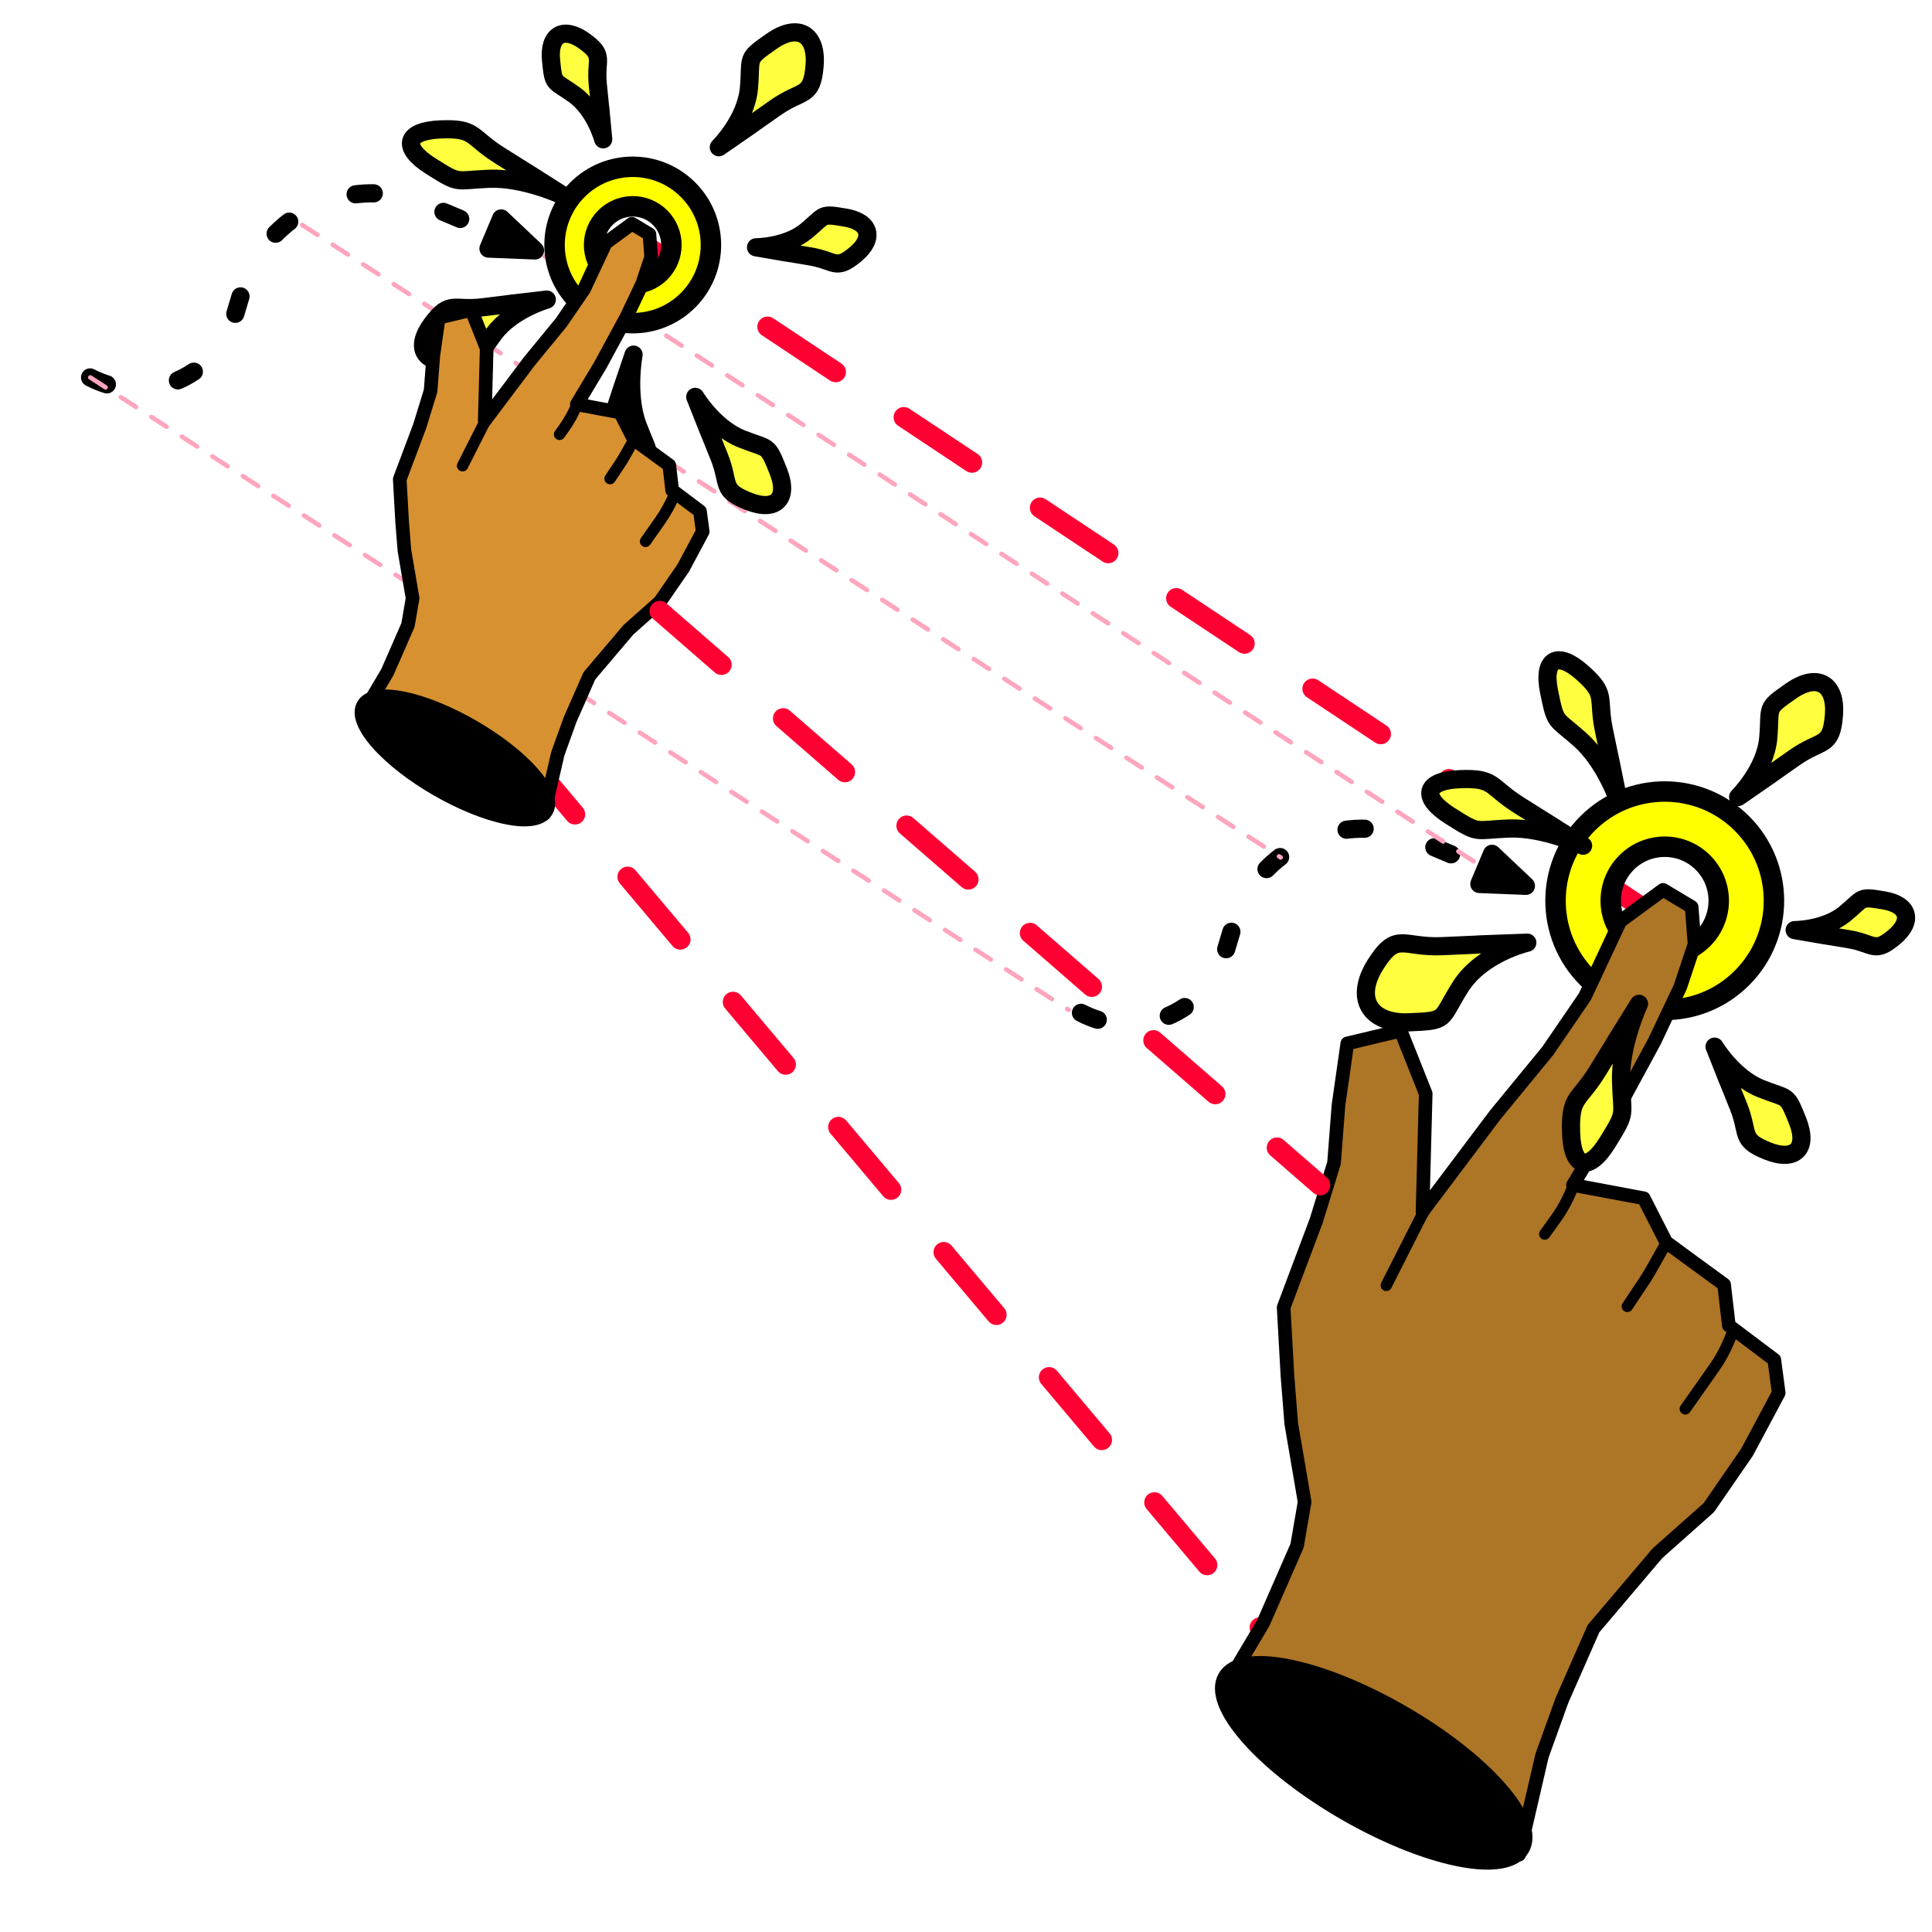 <?xml version="1.0" encoding="UTF-8" standalone="no"?>
<!DOCTYPE svg PUBLIC "-//W3C//DTD SVG 1.1//EN" "http://www.w3.org/Graphics/SVG/1.1/DTD/svg11.dtd">
<svg version="1.1" xmlns:xl="http://www.w3.org/1999/xlink" xmlns="http://www.w3.org/2000/svg" xmlns:dc="http://purl.org/dc/elements/1.1/" viewBox="0 0 850.394 850.394" width="850.394" height="850.394">
  <defs>
    <marker orient="auto" overflow="visible" markerUnits="strokeWidth" id="FilledArrow_Marker" stroke-linejoin="miter" stroke-miterlimit="10" viewBox="-1 -2 5 4" markerWidth="5" markerHeight="4" color="black">
      <g>
        <path d="M 2.4 0 L 0 -.9 L 0 .9 Z" fill="currentColor" stroke="currentColor" stroke-width="1"/>
      </g>
    </marker>
  </defs>
  <g id="copy_tb" stroke-dasharray="none" stroke="none" fill="none" fill-opacity="1" stroke-opacity="1">
    <title>copy tb</title>
    <g id="copy_tb: Layer 2">
      <title>Layer 2</title>
      <g id="Line_64">
        <path d="M 39.654 166.135 L 39.654 166.135 C 61.577 177.563 88.613 169.054 100.041 147.131 C 101.355 144.61 102.426 141.969 103.239 139.245 L 106.714 127.606 C 116.12 96.097 149.288 78.179 180.797 87.585 C 182.857 88.2 184.882 88.926 186.862 89.759 L 217.807 102.783" marker-end="url(#FilledArrow_Marker)" stroke="black" stroke-linecap="round" stroke-linejoin="round" stroke-dasharray="8.0,32.0" stroke-width="8"/>
      </g>
      <g id="Line_65">
        <path d="M 475.799 445.808 L 475.799 445.808 C 497.722 457.236 524.758 448.727 536.186 426.804 C 537.5 424.283 538.571 421.642 539.384 418.918 L 542.859 407.279 C 552.265 375.77 585.433 357.852 616.942 367.258 C 619.002 367.873 621.026 368.599 623.007 369.432 L 653.952 382.456" marker-end="url(#FilledArrow_Marker)" stroke="black" stroke-linecap="round" stroke-linejoin="round" stroke-dasharray="8.0,32.0" stroke-width="8"/>
      </g>
    </g>
    <g id="copy_tb: Layer 1">
      <title>Layer 1</title>
      <g id="Line_47">
        <line x1="277.874" y1="104" x2="737.222" y2="409.074" stroke="#f03" stroke-linecap="round" stroke-linejoin="round" stroke-dasharray="36.0,36.0" stroke-width="9"/>
      </g>
      <g id="Line_68">
        <line x1="239.654" y1="112.846" x2="653.688" y2="382.397" stroke="#ffa5bd" stroke-linecap="round" stroke-linejoin="round" stroke-dasharray="8.0,8.0" stroke-width="2"/>
      </g>
      <g id="Line_67">
        <line x1="133" y1="99.009" x2="563.688" y2="377.407" stroke="#ffa5bd" stroke-linecap="round" stroke-linejoin="round" stroke-dasharray="8.0,8.0" stroke-width="2"/>
      </g>
      <g id="Line_66">
        <line x1="39.735" y1="166.135" x2="470.423" y2="444.533" stroke="#ffa5bd" stroke-linecap="round" stroke-linejoin="round" stroke-dasharray="8.0,8.0" stroke-width="2"/>
      </g>
      <g id="Graphic_60">
        <path d="M 264.86 211.798 C 259.774 198.173 264.356 199.567 268.964 185.774 C 273.572 171.98 273.209 172.872 273.209 172.872 L 278.876 156.098 C 278.876 156.098 275.573 173.549 280.66 187.173 C 285.746 200.797 287.022 197.698 282.414 211.491 C 277.806 225.285 269.947 225.422 264.86 211.798 Z" fill="#ffff40"/>
        <path d="M 264.86 211.798 C 259.774 198.173 264.356 199.567 268.964 185.774 C 273.572 171.98 273.209 172.872 273.209 172.872 L 278.876 156.098 C 278.876 156.098 275.573 173.549 280.66 187.173 C 285.746 200.797 287.022 197.698 282.414 211.491 C 277.806 225.285 269.947 225.422 264.86 211.798 Z" stroke="black" stroke-linecap="round" stroke-linejoin="round" stroke-width="8"/>
      </g>
      <g id="Graphic_63">
        <path d="M 302.844 83.496 C 289.405 70.057 267.616 70.057 254.177 83.496 C 240.738 96.935 240.738 118.725 254.177 132.164 C 267.616 145.603 289.405 145.603 302.844 132.164 C 316.284 118.725 316.284 96.935 302.844 83.496 M 290.542 95.799 C 297.186 102.443 297.186 113.216 290.542 119.861 C 283.897 126.505 273.124 126.505 266.48 119.861 C 259.835 113.216 259.835 102.443 266.48 95.799 C 273.124 89.154 283.897 89.154 290.542 95.799" fill="yellow"/>
        <path d="M 302.844 83.496 C 289.405 70.057 267.616 70.057 254.177 83.496 C 240.738 96.935 240.738 118.725 254.177 132.164 C 267.616 145.603 289.405 145.603 302.844 132.164 C 316.284 118.725 316.284 96.935 302.844 83.496 M 290.542 95.799 C 297.186 102.443 297.186 113.216 290.542 119.861 C 283.897 126.505 273.124 126.505 266.48 119.861 C 259.835 113.216 259.835 102.443 266.48 95.799 C 273.124 89.154 283.897 89.154 290.542 95.799" stroke="black" stroke-linecap="round" stroke-linejoin="round" stroke-width="9"/>
      </g>
      <g id="Graphic_62">
        <path d="M 358.54 29.078 C 357.327 43.23 353.113 39.2 341.464 47.326 C 329.815 55.452 330.638 54.968 330.638 54.968 L 316.404 64.809 C 316.404 64.809 328.442 52.923 329.655 38.772 C 330.867 24.62 327.993 26.294 339.642 18.168 C 351.291 10.042 359.752 14.927 358.54 29.078 Z" fill="#ffff40"/>
        <path d="M 358.54 29.078 C 357.327 43.23 353.113 39.2 341.464 47.326 C 329.815 55.452 330.638 54.968 330.638 54.968 L 316.404 64.809 C 316.404 64.809 328.442 52.923 329.655 38.772 C 330.867 24.62 327.993 26.294 339.642 18.168 C 351.291 10.042 359.752 14.927 358.54 29.078 Z" stroke="black" stroke-linecap="round" stroke-linejoin="round" stroke-width="8"/>
      </g>
      <g id="Graphic_61">
        <path d="M 376.405 112.083 C 367.747 119.23 367.673 114.712 356.601 112.851 C 345.529 110.99 346.261 111.171 346.261 111.171 L 332.782 108.849 C 332.782 108.849 346.191 108.847 354.849 101.699 C 363.507 94.552 360.962 93.909 372.034 95.771 C 383.106 97.632 385.062 104.935 376.405 112.083 Z" fill="#ffff40"/>
        <path d="M 376.405 112.083 C 367.747 119.23 367.673 114.712 356.601 112.851 C 345.529 110.99 346.261 111.171 346.261 111.171 L 332.782 108.849 C 332.782 108.849 346.191 108.847 354.849 101.699 C 363.507 94.552 360.962 93.909 372.034 95.771 C 383.106 97.632 385.062 104.935 376.405 112.083 Z" stroke="black" stroke-linecap="round" stroke-linejoin="round" stroke-width="8"/>
      </g>
      <g id="Graphic_59">
        <path d="M 190.188 142.507 C 198.098 131.952 199.406 136.826 212.502 135.254 C 225.597 133.682 224.716 133.722 224.716 133.722 L 240.675 131.87 C 240.675 131.87 225.425 136.219 217.516 146.774 C 209.606 157.329 212.675 157.2 199.579 158.772 C 186.483 160.344 182.279 153.062 190.188 142.507 Z" fill="#ffff40"/>
        <path d="M 190.188 142.507 C 198.098 131.952 199.406 136.826 212.502 135.254 C 225.597 133.682 224.716 133.722 224.716 133.722 L 240.675 131.87 C 240.675 131.87 225.425 136.219 217.516 146.774 C 209.606 157.329 212.675 157.2 199.579 158.772 C 186.483 160.344 182.279 153.062 190.188 142.507 Z" stroke="black" stroke-linecap="round" stroke-linejoin="round" stroke-width="8"/>
      </g>
      <g id="Graphic_58">
        <path d="M 193.925 56.961 C 209.439 56.342 206.778 60.118 219.904 68.411 C 233.03 76.704 232.198 76.108 232.198 76.108 L 248.145 86.251 C 248.145 86.251 230.87 78.069 215.356 78.688 C 199.841 79.306 202.728 81.39 189.601 73.097 C 176.475 64.804 178.411 57.579 193.925 56.961 Z" fill="#ffff40"/>
        <path d="M 193.925 56.961 C 209.439 56.342 206.778 60.118 219.904 68.411 C 233.03 76.704 232.198 76.108 232.198 76.108 L 248.145 86.251 C 248.145 86.251 230.87 78.069 215.356 78.688 C 199.841 79.306 202.728 81.39 189.601 73.097 C 176.475 64.804 178.411 57.579 193.925 56.961 Z" stroke="black" stroke-linecap="round" stroke-linejoin="round" stroke-width="8"/>
      </g>
      <g id="Graphic_57">
        <path d="M 257.179 18.066 C 266.363 24.648 262.014 25.882 263.121 37.127 C 264.229 48.372 264.212 47.614 264.212 47.614 L 265.506 61.318 C 265.506 61.318 261.983 48.279 252.799 41.697 C 243.614 35.115 243.661 37.755 242.554 26.51 C 241.446 15.265 247.994 11.484 257.179 18.066 Z" fill="#ffff40"/>
        <path d="M 257.179 18.066 C 266.363 24.648 262.014 25.882 263.121 37.127 C 264.229 48.372 264.212 47.614 264.212 47.614 L 265.506 61.318 C 265.506 61.318 261.983 48.279 252.799 41.697 C 243.614 35.115 243.661 37.755 242.554 26.51 C 241.446 15.265 247.994 11.484 257.179 18.066 Z" stroke="black" stroke-linecap="round" stroke-linejoin="round" stroke-width="8"/>
      </g>
      <g id="Graphic_56">
        <path d="M 329.272 220.606 C 317.054 215.723 321.42 213.194 316.537 200.976 C 311.653 188.758 311.919 189.597 311.919 189.597 L 306.028 174.692 C 306.028 174.692 314.146 188.265 326.364 193.149 C 338.582 198.032 337.669 195.108 342.552 207.326 C 347.436 219.544 341.49 225.49 329.272 220.606 Z" fill="#ffff40"/>
        <path d="M 329.272 220.606 C 317.054 215.723 321.42 213.194 316.537 200.976 C 311.653 188.758 311.919 189.597 311.919 189.597 L 306.028 174.692 C 306.028 174.692 314.146 188.265 326.364 193.149 C 338.582 198.032 337.669 195.108 342.552 207.326 C 347.436 219.544 341.49 225.49 329.272 220.606 Z" stroke="black" stroke-linecap="round" stroke-linejoin="round" stroke-width="8"/>
      </g>
      <g id="Graphic_55">
        <path d="M 766.745 362.473 C 747.973 343.701 717.537 343.701 698.765 362.473 C 679.993 381.245 679.993 411.681 698.765 430.453 C 717.537 449.226 747.973 449.226 766.745 430.453 C 785.518 411.681 785.518 381.245 766.745 362.473 M 749.56 379.658 C 758.841 388.939 758.841 403.987 749.56 413.269 C 740.279 422.55 725.231 422.55 715.95 413.269 C 706.669 403.987 706.669 388.939 715.95 379.658 C 725.231 370.377 740.279 370.377 749.56 379.658" fill="yellow"/>
        <path d="M 766.745 362.473 C 747.973 343.701 717.537 343.701 698.765 362.473 C 679.993 381.245 679.993 411.681 698.765 430.453 C 717.537 449.226 747.973 449.226 766.745 430.453 C 785.518 411.681 785.518 381.245 766.745 362.473 M 749.56 379.658 C 758.841 388.939 758.841 403.987 749.56 413.269 C 740.279 422.55 725.231 422.55 715.95 413.269 C 706.669 403.987 706.669 388.939 715.95 379.658 C 725.231 370.377 740.279 370.377 749.56 379.658" stroke="black" stroke-linecap="round" stroke-linejoin="round" stroke-width="9"/>
      </g>
      <g id="Line_46">
        <line x1="183.514" y1="275.803" x2="566.021" y2="730.052" stroke="#f03" stroke-linecap="round" stroke-linejoin="round" stroke-dasharray="36.0,36.0" stroke-width="9"/>
      </g>
      <g id="Graphic_8">
        <path d="M 278.153 98.487 L 266.599 106.961 L 257.098 127.246 L 247.084 141.882 L 232.962 159.085 L 213.367 185.126 L 214.221 153.366 L 207.477 136.428 L 193.108 139.841 L 190.725 156.525 L 189.533 172.017 L 184.766 187.509 L 175.958 210.953 L 176.985 229.441 L 178.013 242.279 L 181.607 263.334 L 179.581 275.124 L 170.466 295.955 L 160.073 313.433 L 206.43 350.633 L 239.373 358.346 L 245.543 331.706 L 250.936 316.743 L 259.409 297.485 L 276.613 277.2 L 290.478 264.875 L 300.749 249.982 L 309.3 233.986 L 308.108 225.048 L 295.871 215.832 L 294.587 204.791 L 284.463 197.399 L 278.97 193.358 L 272.952 181.551 L 253.885 177.976 L 264.288 160.626 L 275.842 139.314 L 282.775 124.678 L 286.627 113.123 L 285.856 103.109 Z" fill="#d79130"/>
        <path d="M 278.153 98.487 L 266.599 106.961 L 257.098 127.246 L 247.084 141.882 L 232.962 159.085 L 213.367 185.126 L 214.221 153.366 L 207.477 136.428 L 193.108 139.841 L 190.725 156.525 L 189.533 172.017 L 184.766 187.509 L 175.958 210.953 L 176.985 229.441 L 178.013 242.279 L 181.607 263.334 L 179.581 275.124 L 170.466 295.955 L 160.073 313.433 L 206.43 350.633 L 239.373 358.346 L 245.543 331.706 L 250.936 316.743 L 259.409 297.485 L 276.613 277.2 L 290.478 264.875 L 300.749 249.982 L 309.3 233.986 L 308.108 225.048 L 295.871 215.832 L 294.587 204.791 L 284.463 197.399 L 278.97 193.358 L 272.952 181.551 L 253.885 177.976 L 264.288 160.626 L 275.842 139.314 L 282.775 124.678 L 286.627 113.123 L 285.856 103.109 Z" stroke="black" stroke-linecap="round" stroke-linejoin="round" stroke-width="6"/>
      </g>
      <g id="Line_7">
        <path d="M 215.718 181.978 L 215.718 181.978 C 214.463 183.861 213.322 185.816 212.3 187.835 L 203.604 205.012" stroke="black" stroke-linecap="round" stroke-linejoin="round" stroke-width="5"/>
      </g>
      <g id="Line_6">
        <path d="M 278.924 193.749 L 275.089 200.532 C 274.366 201.81 273.597 203.062 272.782 204.284 L 268.525 210.669" stroke="black" stroke-linecap="round" stroke-linejoin="round" stroke-width="5"/>
      </g>
      <g id="Line_5">
        <path d="M 254.328 177.227 L 254.328 177.227 C 252.755 181.241 250.69 185.044 248.181 188.55 L 246.287 191.195" stroke="black" stroke-linecap="round" stroke-linejoin="round" stroke-width="5"/>
      </g>
      <g id="Line_4">
        <path d="M 296.955 217.43 L 296.884 217.601 C 295.189 221.715 293.041 225.627 290.48 229.266 L 284.134 238.285" stroke="black" stroke-linecap="round" stroke-linejoin="round" stroke-width="5"/>
      </g>
      <g id="Graphic_3">
        <path d="M 233.87 340.452 C 246.431 354.66 241.548 363.118 222.963 359.344 C 204.378 355.57 179.129 340.993 166.568 326.785 C 154.007 312.577 158.891 304.118 177.476 307.892 C 196.061 311.666 221.309 326.244 233.87 340.452" fill="black"/>
        <path d="M 233.87 340.452 C 246.431 354.66 241.548 363.118 222.963 359.344 C 204.378 355.57 179.129 340.993 166.568 326.785 C 154.007 312.577 158.891 304.118 177.476 307.892 C 196.061 311.666 221.309 326.244 233.87 340.452" stroke="black" stroke-linecap="round" stroke-linejoin="round" stroke-width="7"/>
      </g>
      <g id="Graphic_39">
        <path d="M 732.022 391.68 L 713.139 405.528 L 697.612 438.678 L 681.247 462.596 L 658.168 490.711 L 626.146 533.268 L 627.542 481.365 L 616.521 453.683 L 593.038 459.262 L 589.143 486.527 L 587.196 511.845 L 579.406 537.163 L 565.012 575.475 L 566.69 605.688 L 568.369 626.669 L 574.243 661.078 L 570.932 680.345 L 556.035 714.387 L 539.051 742.95 L 614.809 803.744 L 668.645 816.35 L 678.729 772.813 L 687.542 748.36 L 701.389 716.888 L 729.504 683.738 L 752.163 663.596 L 768.948 639.258 L 782.922 613.116 L 780.974 598.509 L 760.976 583.448 L 758.877 565.404 L 742.334 553.325 L 733.356 546.721 L 723.522 527.425 L 692.362 521.582 L 709.362 493.229 L 728.245 458.4 L 739.575 434.482 L 745.869 415.599 L 744.61 399.233 Z" fill="#ad7526"/>
        <path d="M 732.022 391.68 L 713.139 405.528 L 697.612 438.678 L 681.247 462.596 L 658.168 490.711 L 626.146 533.268 L 627.542 481.365 L 616.521 453.683 L 593.038 459.262 L 589.143 486.527 L 587.196 511.845 L 579.406 537.163 L 565.012 575.475 L 566.69 605.688 L 568.369 626.669 L 574.243 661.078 L 570.932 680.345 L 556.035 714.387 L 539.051 742.95 L 614.809 803.744 L 668.645 816.35 L 678.729 772.813 L 687.542 748.36 L 701.389 716.888 L 729.504 683.738 L 752.163 663.596 L 768.948 639.258 L 782.922 613.116 L 780.974 598.509 L 760.976 583.448 L 758.877 565.404 L 742.334 553.325 L 733.356 546.721 L 723.522 527.425 L 692.362 521.582 L 709.362 493.229 L 728.245 458.4 L 739.575 434.482 L 745.869 415.599 L 744.61 399.233 Z" stroke="black" stroke-linecap="round" stroke-linejoin="round" stroke-width="6"/>
      </g>
      <g id="Line_40">
        <path d="M 629.988 528.123 L 629.988 528.123 C 627.937 531.2 626.072 534.396 624.402 537.695 L 610.191 565.765" stroke="black" stroke-linecap="round" stroke-linejoin="round" stroke-width="5"/>
      </g>
      <g id="Line_41">
        <path d="M 733.28 547.36 L 726.326 559.661 C 725.603 560.939 724.834 562.191 724.019 563.413 L 716.287 575.01" stroke="black" stroke-linecap="round" stroke-linejoin="round" stroke-width="5"/>
      </g>
      <g id="Line_42">
        <path d="M 693.085 520.358 L 691.94 523.28 C 690.13 527.9 687.754 532.277 684.866 536.312 L 679.945 543.187" stroke="black" stroke-linecap="round" stroke-linejoin="round" stroke-width="5"/>
      </g>
      <g id="Line_43">
        <path d="M 762.748 586.059 L 761.014 590.265 C 759.318 594.379 757.171 598.291 754.61 601.93 L 741.795 620.141" stroke="black" stroke-linecap="round" stroke-linejoin="round" stroke-width="5"/>
      </g>
      <g id="Graphic_44">
        <path d="M 659.653 787.105 C 680.18 810.324 672.2 824.147 641.827 817.98 C 611.455 811.812 570.193 787.989 549.666 764.77 C 529.139 741.551 537.119 727.728 567.491 733.896 C 597.863 740.063 639.125 763.886 659.653 787.105" fill="black"/>
        <path d="M 659.653 787.105 C 680.18 810.324 672.2 824.147 641.827 817.98 C 611.455 811.812 570.193 787.989 549.666 764.77 C 529.139 741.551 537.119 727.728 567.491 733.896 C 597.863 740.063 639.125 763.886 659.653 787.105" stroke="black" stroke-linecap="round" stroke-linejoin="round" stroke-width="7"/>
      </g>
      <g id="Line_45">
        <line x1="290.384" y1="268.973" x2="581.038" y2="521.657" stroke="#f03" stroke-linecap="round" stroke-linejoin="round" stroke-dasharray="36.0,36.0" stroke-width="9"/>
      </g>
      <g id="Graphic_54">
        <path d="M 807.207 315.078 C 805.995 329.23 801.781 325.2 790.132 333.326 C 778.482 341.452 779.306 340.968 779.306 340.968 L 765.072 350.809 C 765.072 350.809 777.11 338.923 778.323 324.772 C 779.535 310.62 776.661 312.294 788.31 304.168 C 799.959 296.042 808.42 300.927 807.207 315.078 Z" fill="#ffff40"/>
        <path d="M 807.207 315.078 C 805.995 329.23 801.781 325.2 790.132 333.326 C 778.482 341.452 779.306 340.968 779.306 340.968 L 765.072 350.809 C 765.072 350.809 777.11 338.923 778.323 324.772 C 779.535 310.62 776.661 312.294 788.31 304.168 C 799.959 296.042 808.42 300.927 807.207 315.078 Z" stroke="black" stroke-linecap="round" stroke-linejoin="round" stroke-width="8"/>
      </g>
      <g id="Graphic_53">
        <path d="M 833.571 412.632 C 824.913 419.779 824.839 415.261 813.768 413.4 C 802.696 411.539 803.427 411.72 803.427 411.72 L 789.948 409.398 C 789.948 409.398 803.358 409.396 812.016 402.248 C 820.673 395.101 818.129 394.459 829.2 396.32 C 840.272 398.181 842.229 405.484 833.571 412.632 Z" fill="#ffff40"/>
        <path d="M 833.571 412.632 C 824.913 419.779 824.839 415.261 813.768 413.4 C 802.696 411.539 803.427 411.72 803.427 411.72 L 789.948 409.398 C 789.948 409.398 803.358 409.396 812.016 402.248 C 820.673 395.101 818.129 394.459 829.2 396.32 C 840.272 398.181 842.229 405.484 833.571 412.632 Z" stroke="black" stroke-linecap="round" stroke-linejoin="round" stroke-width="8"/>
      </g>
      <g id="Graphic_52">
        <path d="M 691.524 498.349 C 691.057 482.27 694.816 484.992 703.261 471.3 C 711.705 457.609 711.099 458.477 711.099 458.477 L 721.426 441.844 C 721.426 441.844 713.052 459.835 713.52 475.915 C 713.987 491.994 716.104 488.981 707.66 502.673 C 699.215 516.364 691.991 514.428 691.524 498.349 Z" fill="#ffff40"/>
        <path d="M 691.524 498.349 C 691.057 482.27 694.816 484.992 703.261 471.3 C 711.705 457.609 711.099 458.477 711.099 458.477 L 721.426 441.844 C 721.426 441.844 713.052 459.835 713.52 475.915 C 713.987 491.994 716.104 488.981 707.66 502.673 C 699.215 516.364 691.991 514.428 691.524 498.349 Z" stroke="black" stroke-linecap="round" stroke-linejoin="round" stroke-width="8"/>
      </g>
      <g id="Graphic_51">
        <path d="M 605.463 424.52 C 614.819 409.744 617.193 417.186 634.668 416.471 C 652.142 415.757 650.958 415.708 650.958 415.708 L 672.261 414.931 C 672.261 414.931 652.226 419.524 642.87 434.301 C 633.514 449.077 637.638 449.267 620.163 449.982 C 602.688 450.696 596.106 439.297 605.463 424.52 Z" fill="#ffff40"/>
        <path d="M 605.463 424.52 C 614.819 409.744 617.193 417.186 634.668 416.471 C 652.142 415.757 650.958 415.708 650.958 415.708 L 672.261 414.931 C 672.261 414.931 652.226 419.524 642.87 434.301 C 633.514 449.077 637.638 449.267 620.163 449.982 C 602.688 450.696 596.106 439.297 605.463 424.52 Z" stroke="black" stroke-linecap="round" stroke-linejoin="round" stroke-width="8"/>
      </g>
      <g id="Graphic_50">
        <path d="M 642.593 342.961 C 658.107 342.342 655.445 346.118 668.572 354.411 C 681.698 362.704 680.866 362.108 680.866 362.108 L 696.812 372.251 C 696.812 372.251 679.538 364.069 664.023 364.688 C 648.509 365.306 651.395 367.39 638.269 359.097 C 625.143 350.804 627.079 343.579 642.593 342.961 Z" fill="#ffff40"/>
        <path d="M 642.593 342.961 C 658.107 342.342 655.445 346.118 668.572 354.411 C 681.698 362.704 680.866 362.108 680.866 362.108 L 696.812 372.251 C 696.812 372.251 679.538 364.069 664.023 364.688 C 648.509 365.306 651.395 367.39 638.269 359.097 C 625.143 350.804 627.079 343.579 642.593 342.961 Z" stroke="black" stroke-linecap="round" stroke-linejoin="round" stroke-width="8"/>
      </g>
      <g id="Graphic_49">
        <path d="M 696.494 296.107 C 707.547 305.923 702.996 306.81 705.971 321.29 C 708.947 335.77 708.809 334.803 708.809 334.803 L 712.375 352.441 C 712.375 352.441 706.483 335.298 695.431 325.481 C 684.378 315.665 684.844 319.031 681.869 304.551 C 678.894 290.07 685.442 286.29 696.494 296.107 Z" fill="#ffff40"/>
        <path d="M 696.494 296.107 C 707.547 305.923 702.996 306.81 705.971 321.29 C 708.947 335.77 708.809 334.803 708.809 334.803 L 712.375 352.441 C 712.375 352.441 706.483 335.298 695.431 325.481 C 684.378 315.665 684.844 319.031 681.869 304.551 C 678.894 290.07 685.442 286.29 696.494 296.107 Z" stroke="black" stroke-linecap="round" stroke-linejoin="round" stroke-width="8"/>
      </g>
      <g id="Graphic_48">
        <path d="M 777.939 506.606 C 765.721 501.723 770.088 499.194 765.204 486.976 C 760.321 474.758 760.587 475.597 760.587 475.597 L 754.696 460.692 C 754.696 460.692 762.813 474.265 775.031 479.149 C 787.25 484.032 786.336 481.108 791.22 493.326 C 796.103 505.544 790.158 511.49 777.939 506.606 Z" fill="#ffff40"/>
        <path d="M 777.939 506.606 C 765.721 501.723 770.088 499.194 765.204 486.976 C 760.321 474.758 760.587 475.597 760.587 475.597 L 754.696 460.692 C 754.696 460.692 762.813 474.265 775.031 479.149 C 787.25 484.032 786.336 481.108 791.22 493.326 C 796.103 505.544 790.158 511.49 777.939 506.606 Z" stroke="black" stroke-linecap="round" stroke-linejoin="round" stroke-width="8"/>
      </g>
    </g>
  </g>
</svg>

